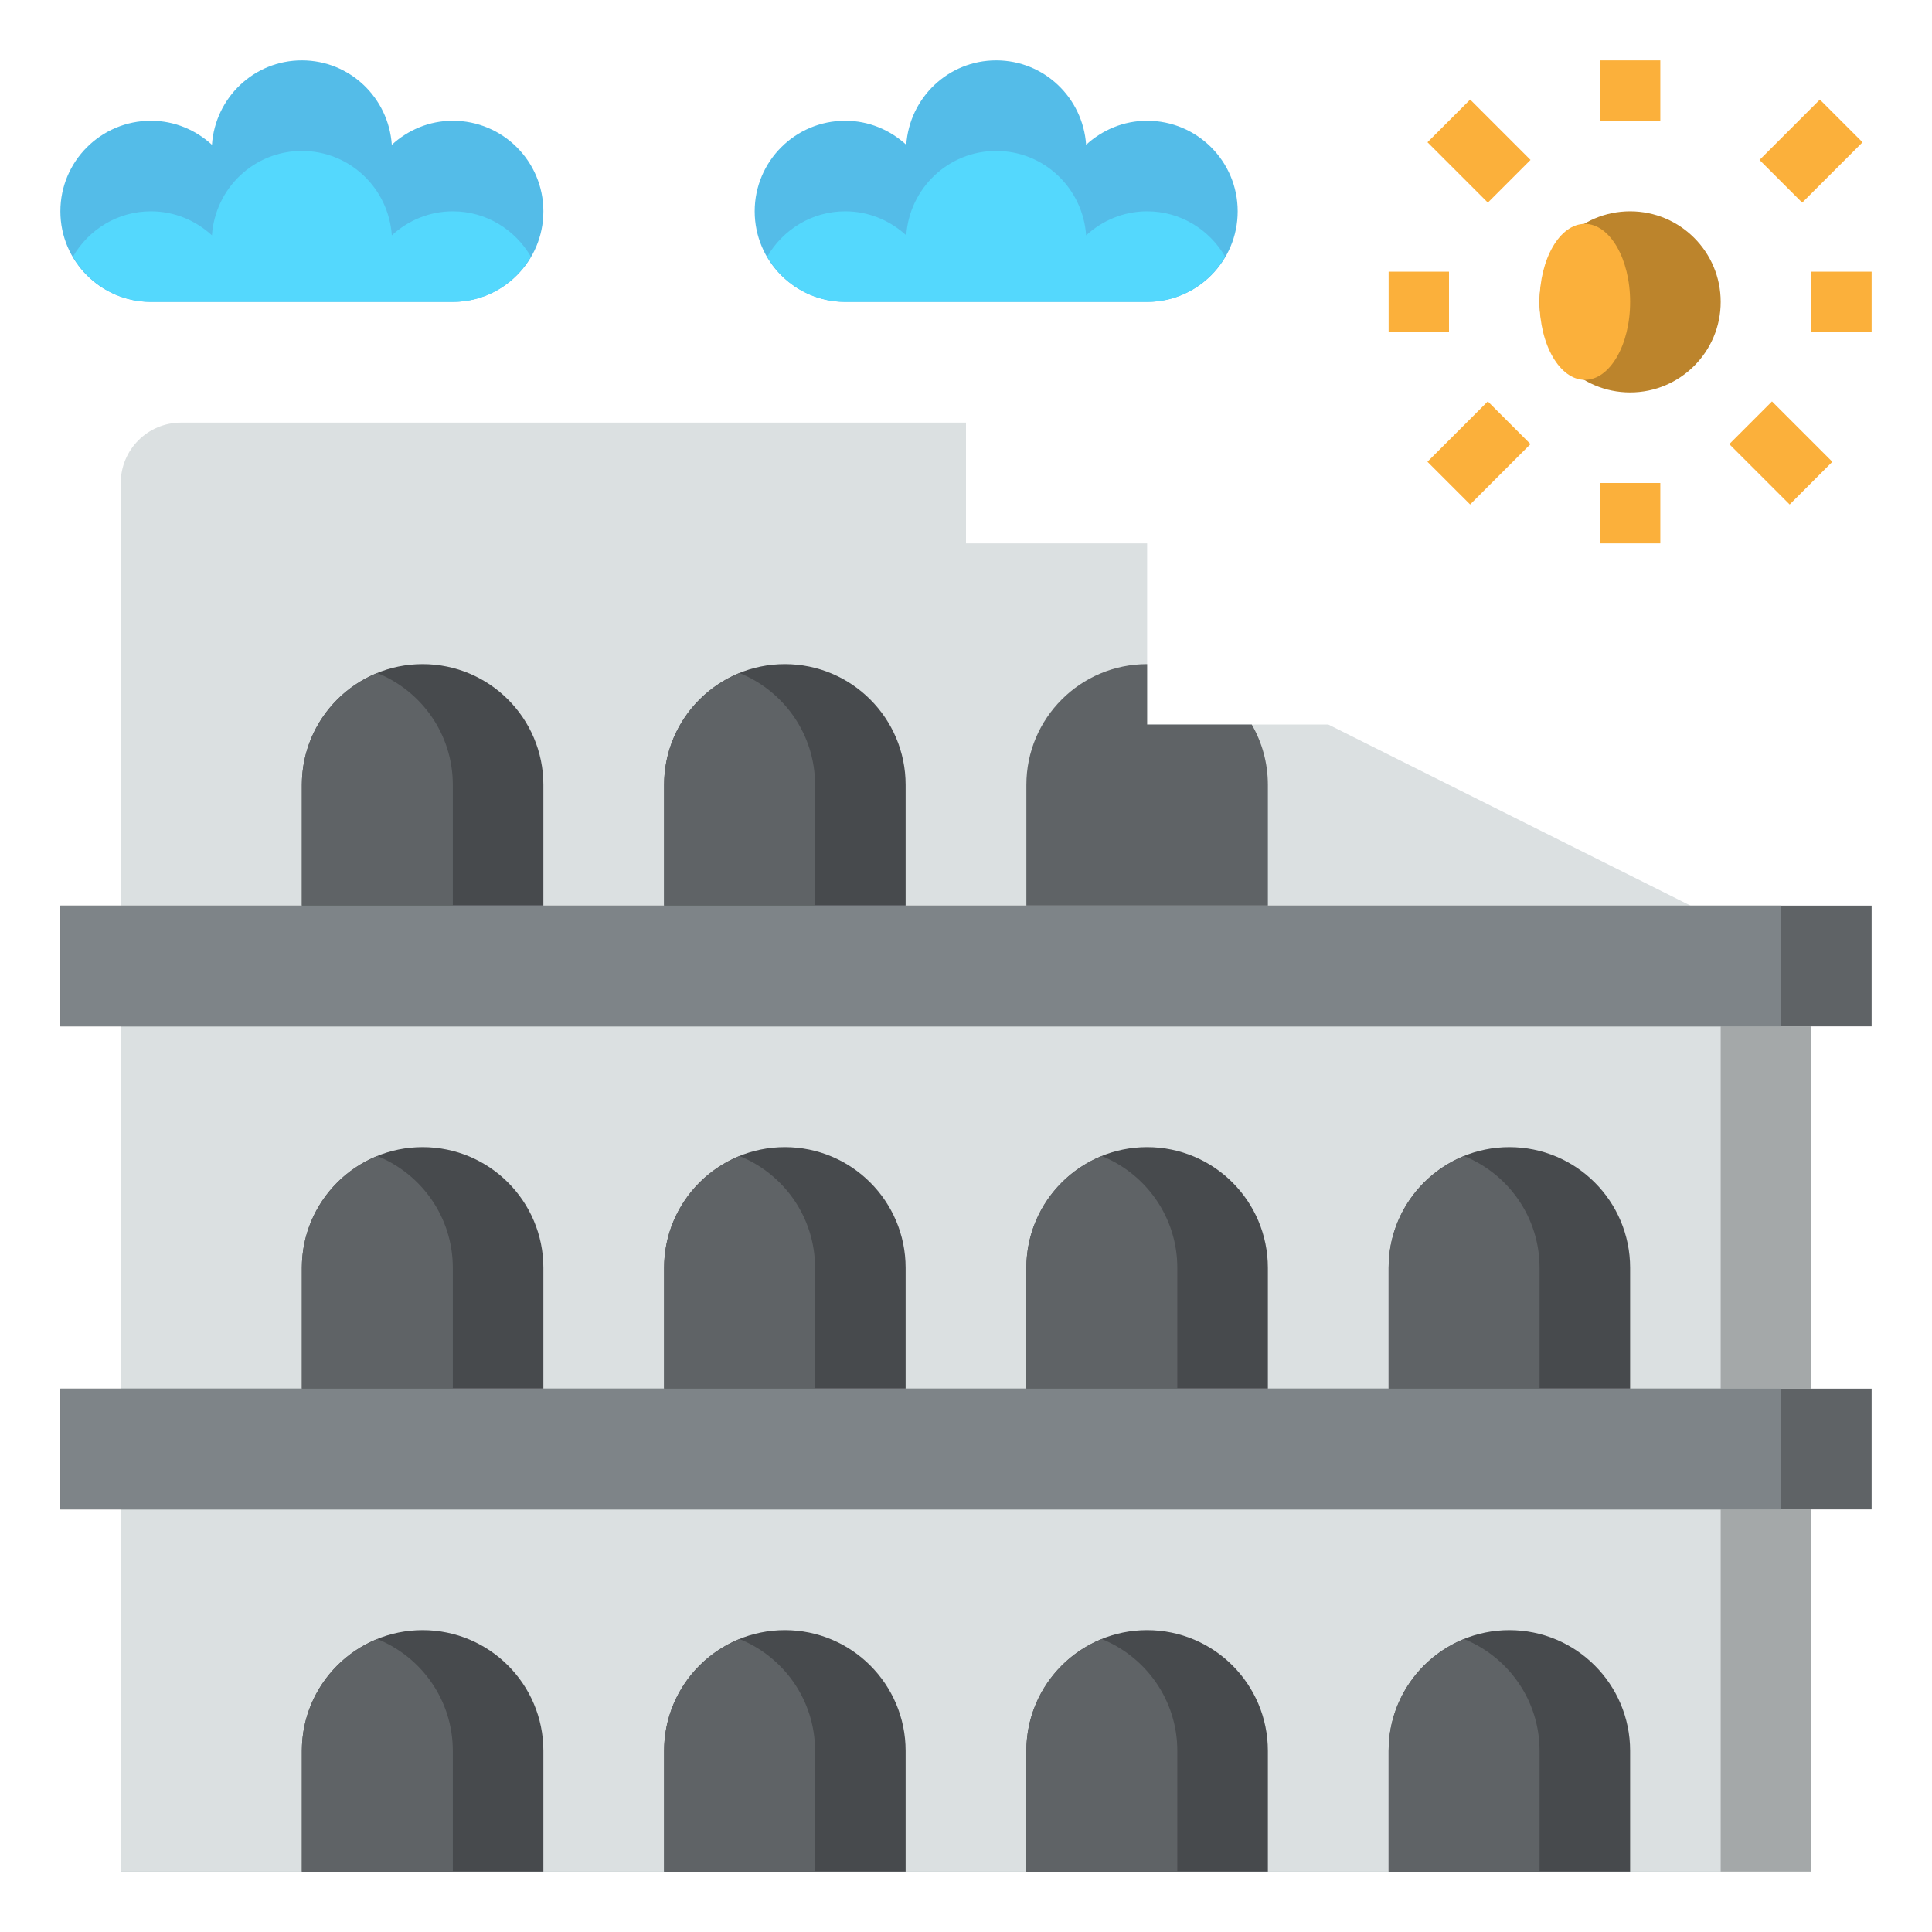 <?xml version="1.0" encoding="iso-8859-1"?>
<!-- Generator: Adobe Illustrator 22.1.0, SVG Export Plug-In . SVG Version: 6.00 Build 0)  -->
<svg xmlns="http://www.w3.org/2000/svg" xmlns:xlink="http://www.w3.org/1999/xlink" version="1.1" id="Layer_3" x="0px" y="0px" viewBox="0 0 64 64" style="enable-background:new 0 0 64 64;" xml:space="preserve" width="512" height="512">
<g>
	<circle style="fill:#BC842C;" cx="54" cy="10" r="3"/>
	<ellipse style="fill:#FBB03B;" cx="52.5" cy="10" rx="1.5" ry="2.584"/>
	<path style="fill:#54BCE8;" d="M38,10c1.657,0,3-1.343,3-3s-1.343-3-3-3c-0.781,0-1.487,0.306-2.021,0.796   C35.872,3.236,34.587,2,33,2s-2.872,1.236-2.979,2.796C29.487,4.306,28.781,4,28,4c-1.657,0-3,1.343-3,3s1.343,3,3,3H38z"/>
	<path style="fill:#54D8FD;" d="M38,7c-0.781,0-1.487,0.306-2.021,0.796C35.872,6.236,34.587,5,33,5s-2.872,1.236-2.979,2.796   C29.487,7.306,28.781,7,28,7c-1.108,0-2.064,0.607-2.584,1.5C25.936,9.393,26.892,10,28,10h10c1.108,0,2.064-0.607,2.584-1.5   C40.064,7.607,39.108,7,38,7z"/>
	<path style="fill:#54BCE8;" d="M15,10c1.657,0,3-1.343,3-3s-1.343-3-3-3c-0.781,0-1.487,0.306-2.021,0.796   C12.872,3.236,11.587,2,10,2S7.128,3.236,7.021,4.796C6.487,4.306,5.781,4,5,4C3.343,4,2,5.343,2,7s1.343,3,3,3H15z"/>
	<path style="fill:#54D8FD;" d="M15,7c-0.781,0-1.487,0.306-2.021,0.796C12.872,6.236,11.587,5,10,5S7.128,6.236,7.021,7.796   C6.487,7.306,5.781,7,5,7C3.892,7,2.936,7.607,2.416,8.5C2.936,9.393,3.892,10,5,10h10c1.108,0,2.064-0.607,2.584-1.5   C17.064,7.607,16.108,7,15,7z"/>
	<path style="fill:#DBE0E1;" d="M4,30V16c0-1.105,0.895-2,2-2h26v4h6v6h6l12,6"/>
	<path style="fill:#5F6366;" d="M42,30v-4c0-0.729-0.195-1.412-0.535-2l0,0H38l0-2c-2.209,0-4,1.791-4,4v4h7.875H42z"/>
	<rect x="4" y="50" style="fill:#A4A8A9;" width="56" height="12"/>
	<rect x="4" y="50" style="fill:#DBE0E1;" width="53" height="12"/>
	<rect x="4" y="34" style="fill:#A4A8A9;" width="56" height="12"/>
	<rect x="4" y="34" style="fill:#DBE0E1;" width="53" height="12"/>
	<path style="fill:#474A4D;" d="M10,46v-4c0-2.209,1.791-4,4-4h0c2.209,0,4,1.791,4,4v4"/>
	<path style="fill:#5F6366;" d="M12.5,38.297C11.035,38.891,10,40.322,10,42v4h5v-4C15,40.322,13.965,38.891,12.5,38.297z"/>
	<path style="fill:#474A4D;" d="M22,46v-4c0-2.209,1.791-4,4-4h0c2.209,0,4,1.791,4,4v4"/>
	<path style="fill:#5F6366;" d="M24.5,38.297C23.035,38.891,22,40.322,22,42v4h5v-4C27,40.322,25.965,38.891,24.5,38.297z"/>
	<path style="fill:#474A4D;" d="M34,46v-4c0-2.209,1.791-4,4-4h0c2.209,0,4,1.791,4,4v4"/>
	<path style="fill:#5F6366;" d="M36.5,38.297C35.035,38.891,34,40.322,34,42v4h5v-4C39,40.322,37.965,38.891,36.5,38.297z"/>
	<path style="fill:#474A4D;" d="M22,30v-4c0-2.209,1.791-4,4-4h0c2.209,0,4,1.791,4,4v4"/>
	<path style="fill:#5F6366;" d="M24.5,22.297C23.035,22.891,22,24.322,22,26v4h5v-4C27,24.322,25.965,22.891,24.5,22.297z"/>
	<path style="fill:#474A4D;" d="M10,30v-4c0-2.209,1.791-4,4-4h0c2.209,0,4,1.791,4,4v4"/>
	<path style="fill:#5F6366;" d="M12.5,22.297C11.035,22.891,10,24.322,10,26v4h5v-4C15,24.322,13.965,22.891,12.5,22.297z"/>
	<path style="fill:#474A4D;" d="M46,46v-4c0-2.209,1.791-4,4-4h0c2.209,0,4,1.791,4,4v4"/>
	<path style="fill:#5F6366;" d="M48.5,38.297C47.035,38.891,46,40.322,46,42v4h5v-4C51,40.322,49.965,38.891,48.5,38.297z"/>
	<path style="fill:#474A4D;" d="M46,62v-4c0-2.209,1.791-4,4-4h0c2.209,0,4,1.791,4,4v4"/>
	<path style="fill:#5F6366;" d="M48.5,54.297C47.035,54.891,46,56.322,46,58v4h5v-4C51,56.322,49.965,54.891,48.5,54.297z"/>
	<path style="fill:#474A4D;" d="M34,62v-4c0-2.209,1.791-4,4-4h0c2.209,0,4,1.791,4,4v4"/>
	<path style="fill:#5F6366;" d="M36.5,54.297C35.035,54.891,34,56.322,34,58v4h5v-4C39,56.322,37.965,54.891,36.5,54.297z"/>
	<path style="fill:#474A4D;" d="M22,62v-4c0-2.209,1.791-4,4-4h0c2.209,0,4,1.791,4,4v4"/>
	<path style="fill:#5F6366;" d="M24.5,54.297C23.035,54.891,22,56.322,22,58v4h5v-4C27,56.322,25.965,54.891,24.5,54.297z"/>
	<path style="fill:#474A4D;" d="M10,62v-4c0-2.209,1.791-4,4-4h0c2.209,0,4,1.791,4,4v4"/>
	<path style="fill:#5F6366;" d="M12.5,54.297C11.035,54.891,10,56.322,10,58v4h5v-4C15,56.322,13.965,54.891,12.5,54.297z"/>
	<rect x="2" y="46" style="fill:#5F6366;" width="60" height="4"/>
	<rect x="2" y="46" style="fill:#7E8488;" width="57" height="4"/>
	<rect x="2" y="30" style="fill:#5F6366;" width="60" height="4"/>
	<rect x="2" y="30" style="fill:#7E8488;" width="57" height="4"/>
	<g>
		<rect x="53" y="2" style="fill:#FBB03B;" width="2" height="2"/>
	</g>
	<g>
		<rect x="53" y="16" style="fill:#FBB03B;" width="2" height="2"/>
	</g>
	<g>
		<rect x="60" y="9" style="fill:#FBB03B;" width="2" height="2"/>
	</g>
	<g>
		<rect x="46" y="9" style="fill:#FBB03B;" width="2" height="2"/>
	</g>
	<g>
		
			<rect x="48" y="3.586" transform="matrix(0.707 -0.707 0.707 0.707 10.816 36.113)" style="fill:#FBB03B;" width="2" height="2.828"/>
	</g>
	<g>
		
			<rect x="58.586" y="4" transform="matrix(0.707 -0.707 0.707 0.707 14.038 43.891)" style="fill:#FBB03B;" width="2.828" height="2"/>
	</g>
	<g>
		
			<rect x="58" y="13.586" transform="matrix(0.707 -0.707 0.707 0.707 6.674 46.113)" style="fill:#FBB03B;" width="2" height="2.828"/>
	</g>
	<g>
		
			<rect x="47.586" y="14" transform="matrix(0.707 -0.707 0.707 0.707 3.745 39.042)" style="fill:#FBB03B;" width="2.828" height="2"/>
	</g>
</g>
</svg>
